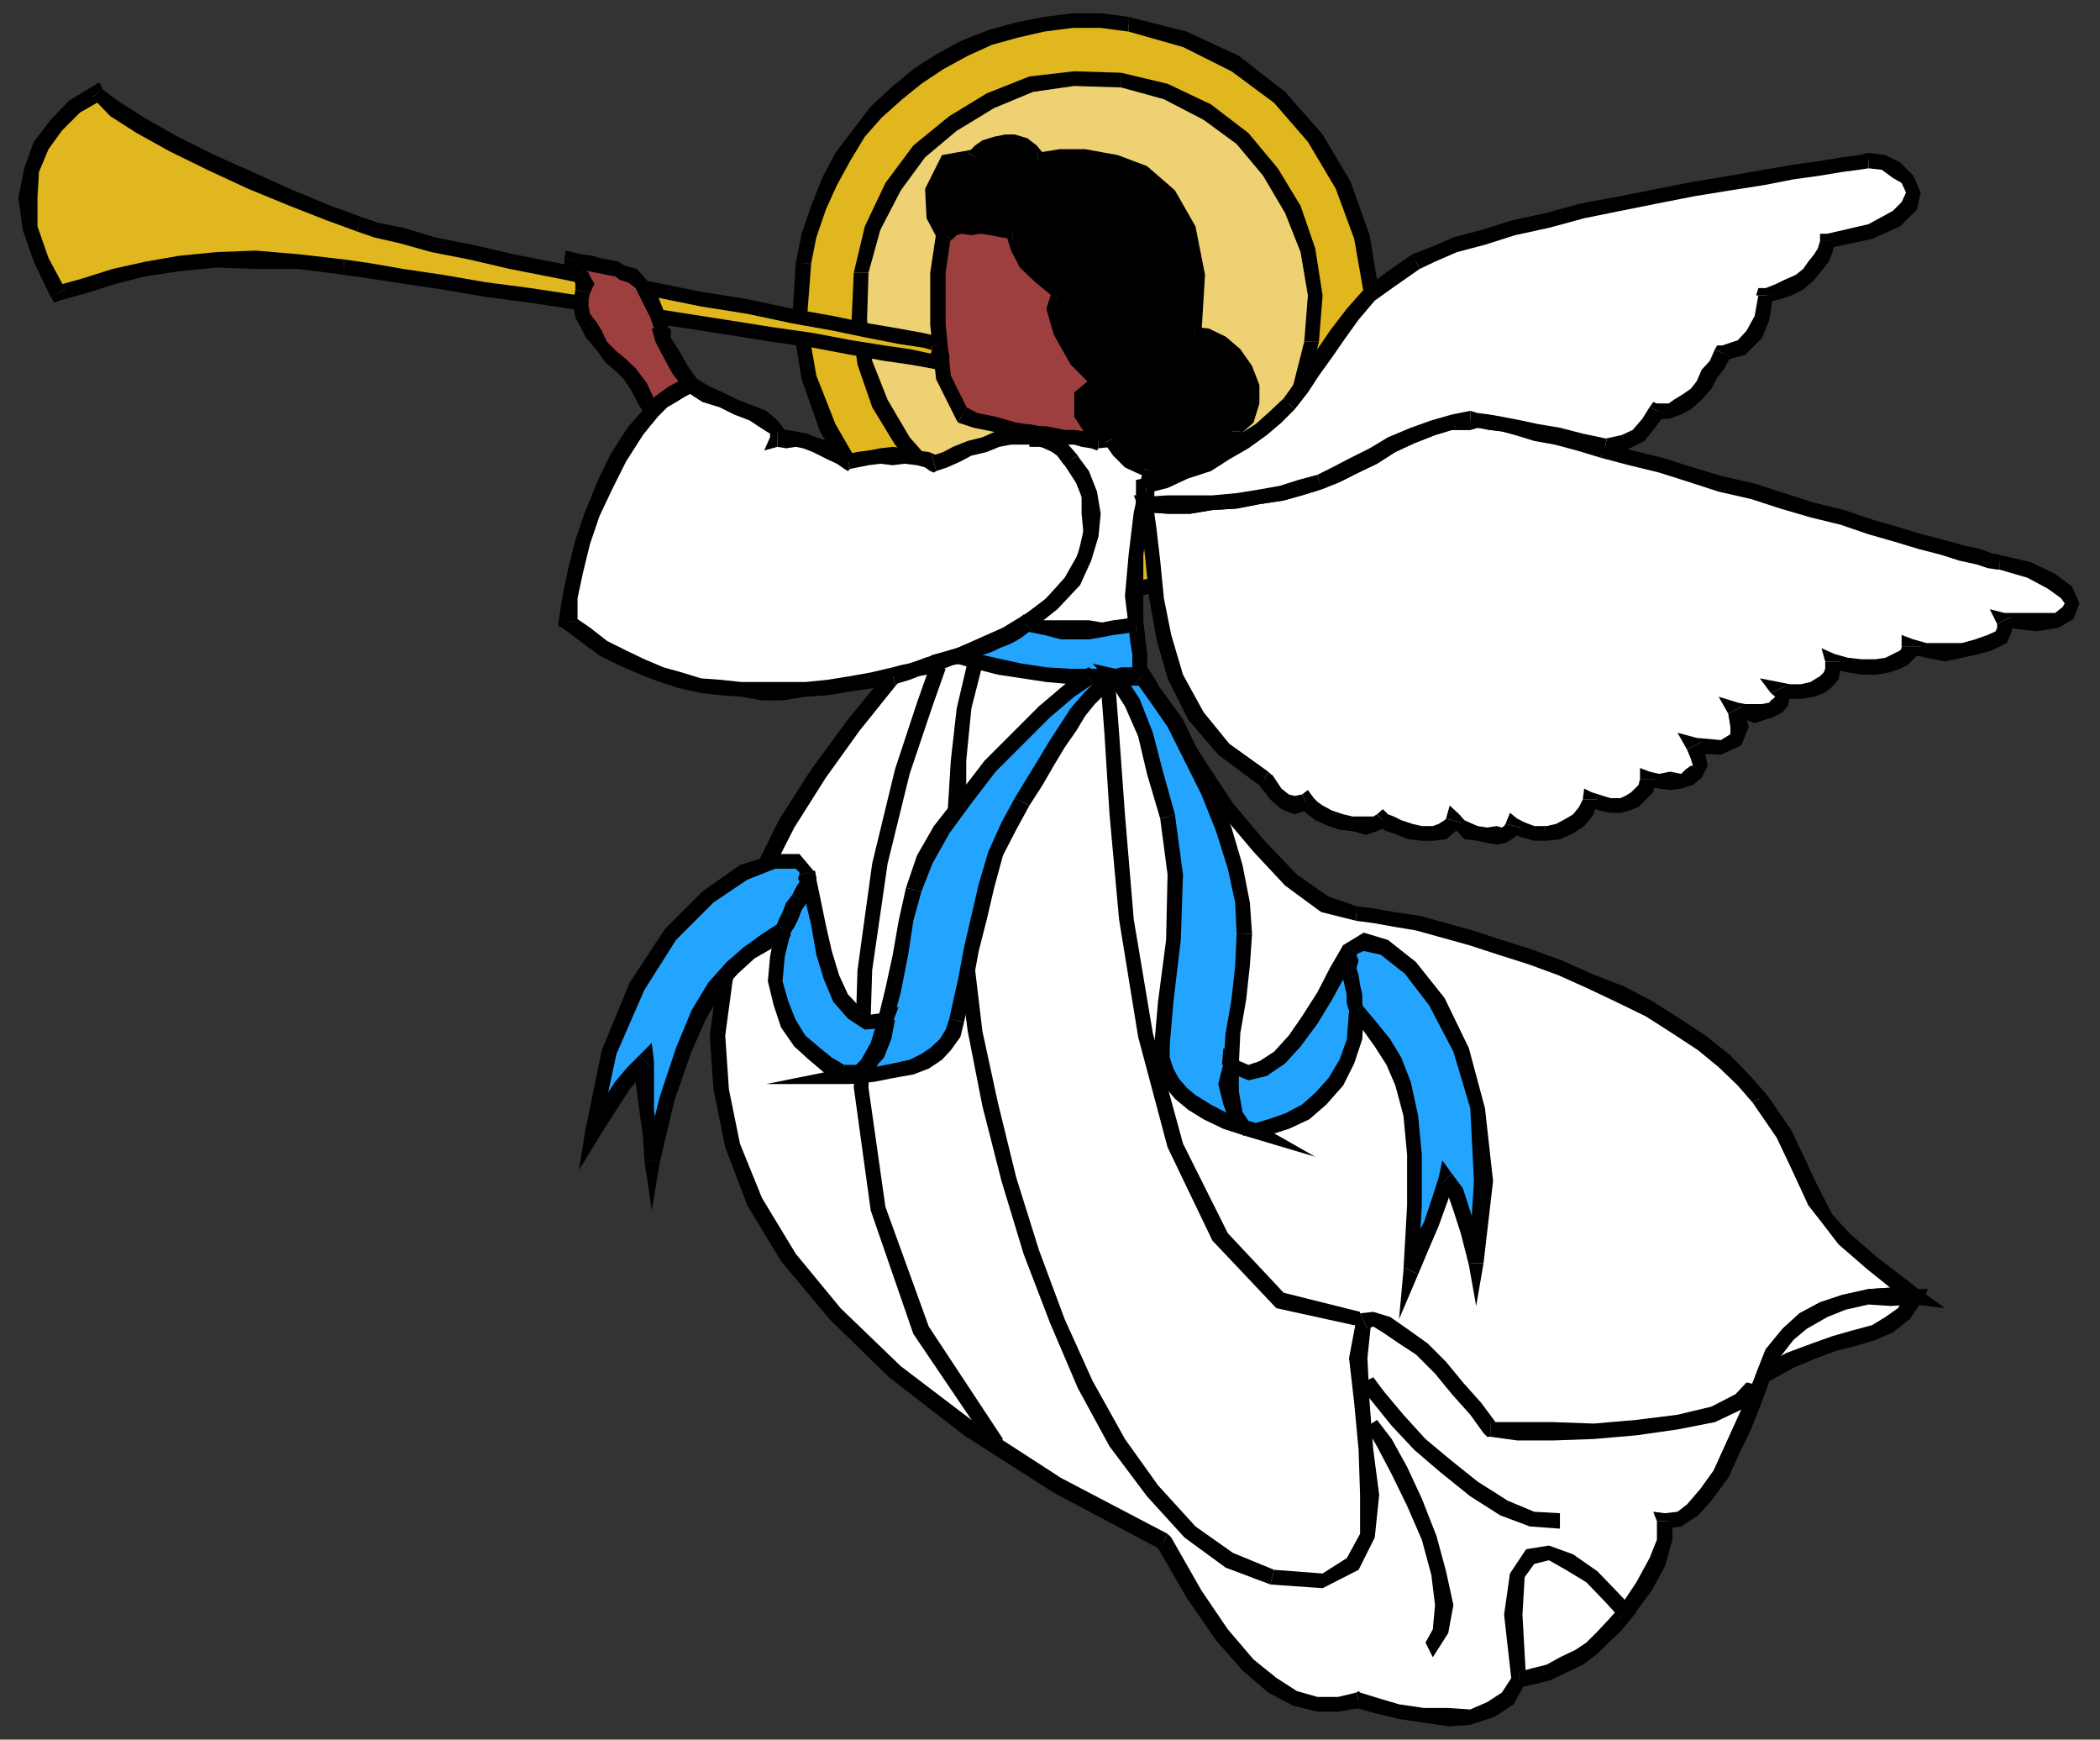 <?xml version="1.0" encoding="UTF-8" standalone="no"?>
<svg
   xmlns:ooo="http://xml.openoffice.org/svg/export"
   xmlns:dc="http://purl.org/dc/elements/1.1/"
   xmlns:cc="http://creativecommons.org/ns#"
   xmlns:rdf="http://www.w3.org/1999/02/22-rdf-syntax-ns#"
   xmlns:svg="http://www.w3.org/2000/svg"
   xmlns="http://www.w3.org/2000/svg"
   xmlns:sodipodi="http://sodipodi.sourceforge.net/DTD/sodipodi-0.dtd"
   xmlns:inkscape="http://www.inkscape.org/namespaces/inkscape"
   version="1.2"
   width="28.58mm"
   height="23.67mm"
   viewBox="0 0 2858 2367"
   preserveAspectRatio="xMidYMid"
   xml:space="preserve"
   id="svg404"
   sodipodi:docname="angel7.svg"
   style="fill-rule:evenodd;stroke-width:28.222;stroke-linejoin:round"
   inkscape:version="0.92.5 (2060ec1f9f, 2020-04-08)"><rect x="0" y="0" width="2858" height="2367" fill="#333333" stroke="none"/><sodipodi:namedview
   pagecolor="#ffffff"
   bordercolor="#666666"
   borderopacity="1"
   objecttolerance="10"
   gridtolerance="10"
   guidetolerance="10"
   inkscape:pageopacity="0"
   inkscape:pageshadow="2"
   inkscape:window-width="664"
   inkscape:window-height="487"
   id="namedview406"
   showgrid="false"
   inkscape:zoom="0.2102413"
   inkscape:cx="54.00945"
   inkscape:cy="44.711809"
   inkscape:window-x="0"
   inkscape:window-y="0"
   inkscape:window-maximized="0"
   inkscape:current-layer="svg404" />
 <defs
   class="ClipPathGroup"
   id="defs8">
  <clipPath
   id="presentation_clip_path"
   clipPathUnits="userSpaceOnUse">
   <rect
   x="0"
   y="0"
   width="21000"
   height="29700"
   id="rect2" />
  </clipPath>
  <clipPath
   id="presentation_clip_path_shrink"
   clipPathUnits="userSpaceOnUse">
   <rect
   x="21"
   y="29"
   width="20958"
   height="29641"
   id="rect5" />
  </clipPath>
 </defs>
 <defs
   class="TextShapeIndex"
   id="defs12">
  <g
   ooo:slide="id1"
   ooo:id-list="id3"
   id="g10" />
 </defs>
 <defs
   class="EmbeddedBulletChars"
   id="defs44">
  <g
   id="bullet-char-template-57356"
   transform="matrix(4.8828125e-4,0,0,-4.8828125e-4,0,0)">
   <path
   d="M 580,1141 1163,571 580,0 -4,571 Z"
   id="path14"
   inkscape:connector-curvature="0" />
  </g>
  <g
   id="bullet-char-template-57354"
   transform="matrix(4.8828125e-4,0,0,-4.8828125e-4,0,0)">
   <path
   d="M 8,1128 H 1137 V 0 H 8 Z"
   id="path17"
   inkscape:connector-curvature="0" />
  </g>
  <g
   id="bullet-char-template-10146"
   transform="matrix(4.8828125e-4,0,0,-4.8828125e-4,0,0)">
   <path
   d="M 174,0 602,739 174,1481 1456,739 Z M 1358,739 309,1346 659,739 Z"
   id="path20"
   inkscape:connector-curvature="0" />
  </g>
  <g
   id="bullet-char-template-10132"
   transform="matrix(4.8828125e-4,0,0,-4.8828125e-4,0,0)">
   <path
   d="M 2015,739 1276,0 H 717 l 543,543 H 174 v 393 h 1086 l -543,545 h 557 z"
   id="path23"
   inkscape:connector-curvature="0" />
  </g>
  <g
   id="bullet-char-template-10007"
   transform="matrix(4.8828125e-4,0,0,-4.8828125e-4,0,0)">
   <path
   d="m 0,-2 c -7,16 -16,29 -25,39 l 381,530 c -94,256 -141,385 -141,387 0,25 13,38 40,38 9,0 21,-2 34,-5 21,4 42,12 65,25 l 27,-13 111,-251 280,301 64,-25 24,25 c 21,-10 41,-24 62,-43 C 886,937 835,863 770,784 769,783 710,716 594,584 L 774,223 c 0,-27 -21,-55 -63,-84 l 16,-20 C 717,90 699,76 672,76 641,76 570,178 457,381 L 164,-76 c -22,-34 -53,-51 -92,-51 -42,0 -63,17 -64,51 -7,9 -10,24 -10,44 0,9 1,19 2,30 z"
   id="path26"
   inkscape:connector-curvature="0" />
  </g>
  <g
   id="bullet-char-template-10004"
   transform="matrix(4.8828125e-4,0,0,-4.8828125e-4,0,0)">
   <path
   d="M 285,-33 C 182,-33 111,30 74,156 52,228 41,333 41,471 c 0,78 14,145 41,201 34,71 87,106 158,106 53,0 88,-31 106,-94 l 23,-176 c 8,-64 28,-97 59,-98 l 735,706 c 11,11 33,17 66,17 42,0 63,-15 63,-46 V 965 c 0,-36 -10,-64 -30,-84 L 442,47 C 390,-6 338,-33 285,-33 Z"
   id="path29"
   inkscape:connector-curvature="0" />
  </g>
  <g
   id="bullet-char-template-9679"
   transform="matrix(4.8828125e-4,0,0,-4.8828125e-4,0,0)">
   <path
   d="M 813,0 C 632,0 489,54 383,161 276,268 223,411 223,592 c 0,181 53,324 160,431 106,107 249,161 430,161 179,0 323,-54 432,-161 108,-107 162,-251 162,-431 0,-180 -54,-324 -162,-431 C 1136,54 992,0 813,0 Z"
   id="path32"
   inkscape:connector-curvature="0" />
  </g>
  <g
   id="bullet-char-template-8226"
   transform="matrix(4.8828125e-4,0,0,-4.8828125e-4,0,0)">
   <path
   d="m 346,457 c -73,0 -137,26 -191,78 -54,51 -81,114 -81,188 0,73 27,136 81,188 54,52 118,78 191,78 73,0 134,-26 185,-79 51,-51 77,-114 77,-187 0,-75 -25,-137 -76,-188 -50,-52 -112,-78 -186,-78 z"
   id="path35"
   inkscape:connector-curvature="0" />
  </g>
  <g
   id="bullet-char-template-8211"
   transform="matrix(4.8828125e-4,0,0,-4.8828125e-4,0,0)">
   <path
   d="M -4,459 H 1135 V 606 H -4 Z"
   id="path38"
   inkscape:connector-curvature="0" />
  </g>
  <g
   id="bullet-char-template-61548"
   transform="matrix(4.8828125e-4,0,0,-4.8828125e-4,0,0)">
   <path
   d="m 173,740 c 0,163 58,303 173,419 116,115 255,173 419,173 163,0 302,-58 418,-173 116,-116 174,-256 174,-419 0,-163 -58,-303 -174,-418 C 1067,206 928,148 765,148 601,148 462,206 346,322 231,437 173,577 173,740 Z"
   id="path41"
   inkscape:connector-curvature="0" />
  </g>
 </defs>
 <g
   id="g49"
   transform="translate(-9071,-13666)">
  <g
   id="id2"
   class="Master_Slide">
   <g
   id="bg-id2"
   class="Background" />
   <g
   id="bo-id2"
   class="BackgroundObjects" />
  </g>
 </g>
 <g
   class="SlideGroup"
   id="g402"
   transform="translate(-9071,-13666)">
  <g
   id="g400">
   <g
   id="container-id1">
    <g
   id="id1"
   class="Slide"
   clip-path="url(#presentation_clip_path)">
     <g
   class="Page"
   id="g396">
      <g
   class="Graphic"
   id="g394">
       <g
   id="id3">
        <rect
   class="BoundingBox"
   x="9071"
   y="13666"
   width="2858"
   height="2367"
   id="rect51"
   style="fill:none;stroke:none" />
        <path
   d="m 10490,14469 -76,-20 -69,-33 -61,-46 -48,-56 -39,-66 -25,-68 -13,-77 5,-79 8,-38 13,-38 15,-35 18,-33 23,-33 23,-28 27,-26 28,-23 31,-20 33,-18 36,-15 35,-10 38,-8 39,-5 h 38 l 38,5 76,20 69,33 61,46 48,56 38,64 26,71 12,76 -5,79 -7,38 -13,38 -15,36 -18,33 -20,30 -26,28 -25,28 -31,23 -30,21 -33,17 -33,16 -39,10 -35,7 -38,5 h -41 z"
   id="path53"
   inkscape:connector-curvature="0"
   style="fill:#e0b71e;stroke:none" />
        <path
   d="m 10154,14024 v 0 l -5,79 13,79 25,71 38,66 51,59 64,48 71,33 79,21 v -21 l -74,-20 -66,-33 -59,-43 -45,-54 -38,-66 -26,-66 -13,-74 6,-79 v 0 z"
   id="path55"
   inkscape:connector-curvature="0"
   style="fill:#000000;stroke:none" />
        <path
   d="m 10607,13689 v 0 l -38,-5 h -38 l -39,5 -40,8 -36,10 -38,15 -33,18 -31,20 -30,25 -28,26 -23,30 -25,33 -18,34 -15,38 -13,38 -8,40 h 21 l 7,-35 13,-38 15,-33 18,-33 20,-33 23,-26 28,-25 26,-21 30,-20 33,-18 33,-15 36,-10 35,-8 39,-5 h 38 l 38,5 v 0 z"
   id="path57"
   inkscape:connector-curvature="0"
   style="fill:#000000;stroke:none" />
        <path
   d="m 10942,14144 v 0 l 6,-79 -13,-79 -26,-73 -38,-64 -51,-58 -63,-49 -71,-33 -79,-20 v 20 l 74,21 66,33 58,43 46,53 38,64 25,68 13,74 -5,79 v 0 z"
   id="path59"
   inkscape:connector-curvature="0"
   style="fill:#000000;stroke:none" />
        <path
   d="m 10490,14480 v 0 l 38,5 h 41 l 38,-5 38,-8 38,-10 36,-15 33,-18 30,-21 33,-25 26,-28 25,-28 23,-33 18,-33 15,-38 13,-38 7,-41 h -20 l -8,36 -12,38 -16,33 -17,33 -18,28 -26,28 -25,28 -28,20 -30,20 -33,18 -31,15 -38,11 -33,7 -38,5 h -41 l -38,-5 v 0 z"
   id="path61"
   inkscape:connector-curvature="0"
   style="fill:#000000;stroke:none" />
        <path
   d="m 10503,14391 -61,-16 -56,-28 -46,-35 -41,-46 -30,-51 -21,-56 -7,-58 2,-64 15,-61 28,-56 36,-48 46,-38 51,-31 56,-23 58,-7 64,2 61,16 56,28 48,35 38,46 31,51 20,56 10,61 -5,63 -15,61 -28,56 -36,49 -43,38 -53,30 -56,21 -59,10 z"
   id="path63"
   inkscape:connector-curvature="0"
   style="fill:#edd172;stroke:none" />
        <path
   d="m 10233,14037 v 0 l -3,64 8,61 20,58 31,51 43,48 48,39 59,28 64,15 v -21 l -59,-15 -53,-28 -44,-33 -38,-43 -30,-51 -21,-53 -7,-56 2,-64 v 0 z"
   id="path65"
   inkscape:connector-curvature="0"
   style="fill:#000000;stroke:none" />
        <path
   d="m 10597,13765 v 0 l -64,-2 -61,7 -58,23 -51,31 -49,40 -38,51 -28,59 -15,63 h 20 l 16,-58 28,-54 33,-45 43,-36 51,-31 53,-22 56,-8 64,2 v 0 z"
   id="path67"
   inkscape:connector-curvature="0"
   style="fill:#000000;stroke:none" />
        <path
   d="m 10866,14131 v 0 l 5,-63 -10,-64 -20,-58 -31,-51 -40,-48 -51,-39 -59,-28 -63,-15 v 20 l 58,16 54,28 45,33 36,43 30,51 21,53 10,59 -5,63 v 0 z"
   id="path69"
   inkscape:connector-curvature="0"
   style="fill:#000000;stroke:none" />
        <path
   d="m 10503,14401 v 0 l 63,5 61,-10 59,-21 53,-30 46,-41 38,-51 28,-58 15,-64 h -20 l -15,59 -28,53 -33,46 -41,35 -54,31 -53,20 -56,11 -63,-6 v 0 z"
   id="path71"
   inkscape:connector-curvature="0"
   style="fill:#000000;stroke:none" />
        <path
   d="m 10355,13986 -13,-25 -2,-38 18,-36 40,-7 8,-8 8,-5 12,-5 13,-3 h 13 l 12,5 11,8 10,13 28,-5 h 35 l 41,7 38,15 36,31 25,43 13,64 -5,81 18,3 20,10 18,15 12,20 11,23 v 23 l -8,21 -20,17 -3,10 -8,11 -10,12 -15,8 -18,8 -18,5 -17,2 -21,-2 -15,-5 -15,-11 -13,-10 -10,-18 -26,-10 -15,-23 v -25 l 23,-20 -30,-31 -21,-35 -7,-33 5,-23 -26,-21 -20,-20 -10,-18 -8,-23 -15,-2 -15,-3 -13,-2 h -13 -13 l -10,2 -7,5 z"
   id="path73"
   inkscape:connector-curvature="0"
   style="fill:#000000;stroke:none" />
        <path
   d="m 10388,13874 10,-5 -45,8 -23,46 2,40 18,34 10,-21 -7,-18 -3,-35 13,-26 35,-7 10,-5 -10,5 5,2 5,-7 z"
   id="path75"
   inkscape:connector-curvature="0"
   style="fill:#000000;stroke:none" />
        <path
   d="m 10482,13874 13,6 -13,-16 -13,-10 -17,-5 h -13 l -15,3 -16,5 -10,7 -10,10 20,11 6,-5 5,-3 10,-5 10,-3 h 13 l 7,5 8,6 8,10 12,5 -12,-5 5,7 7,-2 z"
   id="path77"
   inkscape:connector-curvature="0"
   style="fill:#000000;stroke:none" />
        <path
   d="m 10696,14111 10,10 5,-81 -13,-66 -28,-49 -38,-33 -40,-15 -44,-8 h -35 l -31,5 5,21 26,-5 h 35 l 38,7 36,16 33,28 23,38 13,61 -5,81 10,10 -10,-10 -3,13 13,-3 z"
   id="path79"
   inkscape:connector-curvature="0"
   style="fill:#000000;stroke:none" />
        <path
   d="m 10759,14253 -7,10 25,-22 8,-26 v -25 l -10,-26 -16,-23 -20,-17 -23,-11 -20,-2 v 20 l 15,3 18,10 15,13 10,17 10,21 v 20 l -7,15 -15,13 -8,10 8,-10 -8,5 v 5 z"
   id="path81"
   inkscape:connector-curvature="0"
   style="fill:#000000;stroke:none" />
        <path
   d="m 10635,14317 h 2 l 21,5 20,-5 18,-5 20,-8 18,-10 10,-13 10,-12 5,-16 h -25 v 5 l -5,8 -10,13 -13,5 -15,7 -18,6 h -15 -21 3 z"
   id="path83"
   inkscape:connector-curvature="0"
   style="fill:#000000;stroke:none" />
        <path
   d="m 10584,14276 -10,-7 12,20 16,13 15,10 18,5 5,-20 -13,-6 -15,-10 -10,-7 -8,-16 -10,-7 10,7 -2,-7 h -8 z"
   id="path85"
   inkscape:connector-curvature="0"
   style="fill:#000000;stroke:none" />
        <path
   d="m 10561,14195 3,-21 -31,26 v 33 l 18,28 33,15 v -25 l -18,-5 -13,-18 v -18 l 16,-15 2,-21 -2,21 23,-8 -21,-13 z"
   id="path87"
   inkscape:connector-curvature="0"
   style="fill:#000000;stroke:none" />
        <path
   d="m 10508,14073 -3,-18 -10,31 10,35 23,41 33,33 10,-21 -28,-27 -18,-31 -5,-30 v -16 l -2,-18 2,18 11,-10 -13,-8 z"
   id="path89"
   inkscape:connector-curvature="0"
   style="fill:#000000;stroke:none" />
        <path
   d="m 10449,13991 -10,-10 8,26 12,23 21,20 28,23 10,-21 -23,-17 -20,-21 -8,-12 -8,-21 -10,-10 10,10 v -10 h -10 z"
   id="path91"
   inkscape:connector-curvature="0"
   style="fill:#000000;stroke:none" />
        <path
   d="m 10350,13997 13,-3 5,-3 5,-5 7,-2 13,2 13,-2 13,2 15,3 15,2 v -20 l -15,-2 -15,-3 -13,-3 -13,-2 -13,2 -12,3 -10,5 -11,8 13,-3 -10,21 8,5 5,-8 z"
   id="path93"
   inkscape:connector-curvature="0"
   style="fill:#000000;stroke:none" />
        <path
   d="m 10584,14263 -26,-10 -15,-23 v -25 l 23,-20 -30,-31 -21,-35 -7,-33 5,-23 -26,-21 -20,-20 -10,-18 -8,-23 -15,-2 -15,-3 -13,-2 h -13 -13 l -10,2 -7,5 -8,5 -8,51 v 71 l 8,72 25,50 18,8 26,5 30,8 33,5 31,5 28,2 23,3 z"
   id="path95"
   inkscape:connector-curvature="0"
   style="fill:#9e3f3f;stroke:none" />
        <path
   d="m 10561,14195 3,-21 -31,26 v 33 l 18,28 33,15 v -25 l -18,-5 -13,-18 v -18 l 16,-15 2,-21 -2,21 23,-8 -21,-13 z"
   id="path97"
   inkscape:connector-curvature="0"
   style="fill:#000000;stroke:none" />
        <path
   d="m 10508,14073 -3,-18 -10,31 10,35 23,41 33,33 10,-21 -28,-27 -18,-31 -5,-30 v -16 l -2,-18 2,18 11,-10 -13,-8 z"
   id="path99"
   inkscape:connector-curvature="0"
   style="fill:#000000;stroke:none" />
        <path
   d="m 10449,13991 -10,-10 8,26 12,23 21,20 28,23 10,-21 -23,-17 -20,-21 -8,-12 -8,-21 -10,-10 10,10 v -10 h -10 z"
   id="path101"
   inkscape:connector-curvature="0"
   style="fill:#000000;stroke:none" />
        <path
   d="m 10365,13989 -2,5 5,-3 5,-5 7,-2 13,2 13,-2 13,2 15,3 15,2 v -20 l -15,-2 -15,-3 -13,-3 -13,-2 -13,2 -12,3 -10,5 -11,8 -2,5 2,-5 -2,2 v 3 z"
   id="path103"
   inkscape:connector-curvature="0"
   style="fill:#000000;stroke:none" />
        <path
   d="m 10386,14220 2,3 -23,-46 -7,-69 v -71 l 7,-48 -20,-5 -8,53 v 71 l 8,74 28,56 2,3 -2,-3 2,3 v 0 z"
   id="path105"
   inkscape:connector-curvature="0"
   style="fill:#000000;stroke:none" />
        <path
   d="m 10584,14276 -3,-23 h -12 -23 l -28,-2 -31,-5 -33,-5 -28,-8 -25,-5 -15,-8 -11,21 21,7 25,5 33,8 33,5 31,5 28,3 23,5 17,-5 -2,-23 2,23 82,-23 h -84 z"
   id="path107"
   inkscape:connector-curvature="0"
   style="fill:#000000;stroke:none" />
        <path
   d="m 10350,14159 -13,-2 -28,-5 -35,-5 -44,-8 -53,-10 -56,-8 -63,-10 -64,-10 -69,-10 -66,-13 -66,-10 -61,-8 -58,-10 -54,-8 -46,-7 -35,-5 -61,-8 -59,-3 h -53 l -51,5 -46,8 -43,10 -41,13 -35,10 -23,-46 -15,-43 -3,-41 5,-38 13,-33 20,-28 26,-25 30,-18 23,20 36,23 45,26 51,25 56,26 54,22 51,21 40,15 23,8 36,7 43,13 51,10 56,13 63,13 64,12 66,13 64,13 63,10 61,13 56,10 48,10 41,8 33,5 20,5 3,7 v 8 8 z"
   id="path109"
   inkscape:connector-curvature="0"
   style="fill:#e0b71e;stroke:none" />
        <path
   d="m 9539,14040 v 0 l 35,5 46,7 54,8 58,10 61,8 66,10 66,13 69,10 64,10 63,10 56,8 53,10 44,8 35,5 28,5 10,2 6,-20 -16,-2 -28,-6 -35,-5 -44,-7 -53,-10 -56,-8 -63,-10 -64,-10 -69,-11 -66,-12 -66,-10 -61,-8 -58,-10 -54,-8 -46,-8 -35,-5 v 0 z"
   id="path111"
   inkscape:connector-curvature="0"
   style="fill:#000000;stroke:none" />
        <path
   d="m 9140,14070 12,5 36,-10 41,-13 40,-10 46,-7 51,-5 53,2 h 59 l 61,8 v -21 l -61,-7 -59,-5 -53,2 -51,5 -46,8 -45,10 -41,13 -36,10 13,5 -20,10 5,8 7,-3 z"
   id="path113"
   inkscape:connector-curvature="0"
   style="fill:#000000;stroke:none" />
        <path
   d="m 9211,13788 -13,-5 -33,20 -25,26 -23,30 -13,36 -8,40 6,44 15,43 23,48 20,-10 -23,-43 -15,-43 v -39 l 2,-35 13,-31 18,-25 25,-25 28,-16 -12,-5 15,-10 -5,-10 -8,5 z"
   id="path115"
   inkscape:connector-curvature="0"
   style="fill:#000000;stroke:none" />
        <path
   d="m 9562,13961 v 0 l -41,-15 -51,-21 -51,-23 -56,-25 -50,-25 -46,-26 -36,-23 -20,-15 -15,10 25,26 36,23 45,25 51,25 56,26 56,23 51,20 41,15 v 0 z"
   id="path117"
   inkscape:connector-curvature="0"
   style="fill:#000000;stroke:none" />
        <path
   d="m 10358,14129 -8,-5 -23,-5 -33,-6 -41,-7 -48,-10 -56,-10 -61,-13 -63,-10 -64,-13 -66,-13 -64,-13 -61,-12 -56,-13 -51,-10 -43,-13 -35,-7 -23,-8 -5,20 23,8 35,8 43,12 51,10 56,13 66,13 64,13 66,12 64,13 63,10 61,13 56,10 48,10 41,8 33,5 18,5 -8,-5 21,-10 -3,-5 h -5 z"
   id="path119"
   inkscape:connector-curvature="0"
   style="fill:#000000;stroke:none" />
        <path
   d="m 10347,14169 13,-10 3,-2 v -8 l -3,-8 -2,-12 -21,10 3,2 -3,8 v 8 l 3,2 13,-10 -6,20 13,5 v -15 z"
   id="path121"
   inkscape:connector-curvature="0"
   style="fill:#000000;stroke:none" />
        <path
   d="m 10342,14297 16,-6 15,-7 18,-8 20,-5 18,-8 18,-2 20,-3 18,3 12,5 11,5 10,8 10,12 18,28 10,31 v 36 l -8,38 -20,38 -36,35 -50,33 -67,28 -10,3 -12,5 -11,3 -10,2 -13,5 -10,3 -10,2 -10,3 -31,7 -30,6 -31,5 -30,2 -31,3 h -28 l -28,-3 -28,-2 -27,-3 -28,-8 -26,-7 -25,-10 -28,-13 -26,-13 -23,-18 -25,-17 3,-33 7,-36 10,-41 13,-38 18,-41 18,-35 23,-36 22,-28 13,-12 15,-11 13,-7 13,-5 20,12 20,8 21,10 20,8 15,8 13,10 8,7 v 10 h 12 13 l 13,3 13,5 12,5 11,5 12,5 10,8 13,-3 15,-2 16,-3 h 17 16 l 17,3 13,2 z"
   id="path123"
   inkscape:connector-curvature="0"
   style="fill:#ffffff;stroke:none" />
        <path
   d="m 10487,14251 v 0 l -20,-5 -20,5 -21,2 -18,8 -20,5 -20,8 -13,7 -15,5 5,21 15,-5 18,-8 15,-8 21,-5 17,-7 16,-3 h 20 15 v 0 z"
   id="path125"
   inkscape:connector-curvature="0"
   style="fill:#000000;stroke:none" />
        <path
   d="m 10536,14284 2,2 -13,-15 -12,-10 -10,-5 -16,-5 -5,20 10,5 11,5 7,5 8,11 2,2 z"
   id="path127"
   inkscape:connector-curvature="0"
   style="fill:#000000;stroke:none" />
        <path
   d="m 10378,14569 v 0 l 69,-28 53,-36 36,-36 22,-43 8,-40 v -36 l -10,-36 -20,-30 -16,15 16,25 10,26 v 36 l -8,35 -18,33 -35,36 -49,30 -63,28 v 0 z"
   id="path129"
   inkscape:connector-curvature="0"
   style="fill:#000000;stroke:none" />
        <path
   d="m 10291,14594 v 0 l 11,-3 10,-2 10,-3 13,-5 10,-2 10,-3 13,-5 10,-2 -5,-21 -10,3 -13,5 -10,2 -10,3 -13,5 -10,3 -10,2 -11,3 v 0 z"
   id="path131"
   inkscape:connector-curvature="0"
   style="fill:#000000;stroke:none" />
        <path
   d="m 9831,14513 5,7 28,21 23,17 26,13 30,13 26,10 25,8 31,7 27,3 28,2 28,5 h 28 l 31,-5 30,-2 31,-5 33,-5 30,-8 -5,-20 -30,7 -28,5 -31,5 -30,3 h -31 -28 -28 l -28,-3 -27,-2 -26,-8 -25,-7 -26,-11 -25,-12 -26,-13 -23,-18 -22,-15 5,8 h -26 v 5 l 5,2 z"
   id="path133"
   inkscape:connector-curvature="0"
   style="fill:#000000;stroke:none" />
        <path
   d="m 9951,14218 v 0 l -26,30 -23,36 -17,35 -18,44 -13,38 -10,40 -8,39 -5,33 h 26 v -33 l 7,-33 10,-41 13,-38 18,-38 18,-36 23,-36 20,-25 v 0 z"
   id="path135"
   inkscape:connector-curvature="0"
   style="fill:#000000;stroke:none" />
        <path
   d="m 10017,14180 h -8 l -15,5 -13,7 -18,13 -12,13 15,15 13,-13 12,-7 13,-8 10,-5 h -7 l 10,-20 -5,-3 -3,3 z"
   id="path137"
   inkscape:connector-curvature="0"
   style="fill:#000000;stroke:none" />
        <path
   d="m 10129,14253 10,13 v -15 l -10,-13 -15,-13 -18,-7 -21,-8 -20,-10 -18,-8 -20,-12 -10,20 20,13 23,7 20,10 21,8 12,8 11,7 5,3 v 5 l 10,13 -10,-13 -8,18 18,-5 z"
   id="path139"
   inkscape:connector-curvature="0"
   style="fill:#000000;stroke:none" />
        <path
   d="m 10223,14284 h 7 l -10,-8 -12,-5 -11,-5 -15,-5 -13,-5 -15,-3 -13,-2 -12,2 v 21 l 12,2 13,-2 10,2 13,5 10,5 10,5 13,6 10,7 h 8 -8 l 5,3 3,-3 z"
   id="path141"
   inkscape:connector-curvature="0"
   style="fill:#000000;stroke:none" />
        <path
   d="m 10340,14286 h 7 l -12,-5 -16,-2 -17,-3 -16,-2 -17,2 -16,3 -15,2 -15,3 5,20 10,-2 15,-3 16,-2 17,2 16,-2 17,2 11,3 7,5 h 8 -8 l 5,2 3,-2 z"
   id="path143"
   inkscape:connector-curvature="0"
   style="fill:#000000;stroke:none" />
        <path
   d="m 9958,14225 13,-12 15,-11 13,-7 13,-5 -15,-21 -13,-22 -10,-18 -3,-16 -5,-17 -10,-23 -13,-21 -10,-10 -5,-2 -10,-3 -8,-5 -13,-2 -12,-3 -11,-3 -12,-2 -13,-3 v 8 l 5,5 3,5 2,3 3,2 2,5 3,5 -3,11 -2,10 v 10 l 2,13 8,12 8,13 10,15 12,16 13,10 13,12 13,18 10,21 z"
   id="path145"
   inkscape:connector-curvature="0"
   style="fill:#9e3f3f;stroke:none" />
        <path
   d="m 10002,14195 7,-15 -15,5 -13,7 -18,13 -12,13 15,15 13,-13 12,-7 13,-8 10,-5 8,-15 -8,15 18,-5 -10,-10 z"
   id="path147"
   inkscape:connector-curvature="0"
   style="fill:#000000;stroke:none" />
        <path
   d="m 9961,14113 h -3 l 5,18 11,21 12,22 16,21 20,-10 -15,-21 -13,-23 -10,-15 v -13 h -3 z"
   id="path149"
   inkscape:connector-curvature="0"
   style="fill:#000000;stroke:none" />
        <path
   d="m 9928,14052 v 0 l 8,6 10,20 10,20 5,15 h 20 l -5,-20 -10,-25 -15,-21 -13,-15 v 0 z"
   id="path151"
   inkscape:connector-curvature="0"
   style="fill:#000000;stroke:none" />
        <path
   d="m 9859,14022 -10,8 13,2 10,3 10,2 15,3 11,2 7,5 10,3 3,2 10,-20 -8,-2 -10,-3 -7,-5 -16,-3 -10,-2 -10,-3 -15,-2 -13,-3 -10,8 10,-8 -8,-2 -2,10 z"
   id="path153"
   inkscape:connector-curvature="0"
   style="fill:#000000;stroke:none" />
        <path
   d="m 9867,14032 v 0 0 l -5,-5 -3,-3 v -2 l -20,-5 v 13 l 8,7 v 5 l 5,5 v 0 z"
   id="path155"
   inkscape:connector-curvature="0"
   style="fill:#000000;stroke:none" />
        <path
   d="m 9874,14065 v 0 l 6,-13 -6,-10 -2,-5 -5,-5 -15,15 v 0 l 2,5 v 0 8 0 z"
   id="path157"
   inkscape:connector-curvature="0"
   style="fill:#000000;stroke:none" />
        <path
   d="m 9882,14103 -2,-2 -6,-8 -2,-10 v -10 l 2,-8 -20,-5 -2,13 v 10 l 2,15 10,18 -2,-3 z"
   id="path159"
   inkscape:connector-curvature="0"
   style="fill:#000000;stroke:none" />
        <path
   d="m 9920,14152 v 0 l -10,-8 -13,-13 -7,-15 -8,-13 -20,10 7,13 13,15 13,18 15,13 v 0 z"
   id="path161"
   inkscape:connector-curvature="0"
   style="fill:#000000;stroke:none" />
        <path
   d="m 9951,14218 h 15 l -5,-10 -10,-21 -15,-20 -16,-15 -10,20 10,10 10,15 11,21 10,15 h 15 -15 l 7,10 8,-10 z"
   id="path163"
   inkscape:connector-curvature="0"
   style="fill:#000000;stroke:none" />
        <path
   d="m 10637,14307 -12,56 -8,58 -3,56 3,38 3,23 2,18 v 18 l 5,12 18,31 25,43 33,51 39,56 43,51 43,45 46,34 43,12 23,3 28,5 33,5 36,10 35,10 41,13 40,13 41,15 41,18 41,18 40,20 36,23 35,23 31,25 25,26 23,25 33,48 18,38 13,28 13,26 15,23 23,28 38,33 58,45 h -33 -30 l -33,8 -28,10 -28,15 -21,18 -20,26 -13,30 -12,33 -16,36 -15,33 -15,33 -21,28 -17,20 -18,13 -20,3 v 25 l -11,30 -17,34 -26,35 -15,18 -15,15 -16,15 -17,13 -21,10 -20,10 -20,6 -21,5 -15,25 -23,15 -28,10 h -30 l -33,-2 -34,-5 -30,-8 -25,-7 -28,5 h -28 l -31,-8 -30,-18 -33,-28 -36,-40 -38,-56 -41,-71 -145,-77 -122,-79 -99,-76 -81,-79 -64,-76 -46,-76 -30,-76 -16,-77 -5,-73 11,-74 17,-71 31,-72 35,-71 44,-68 48,-67 53,-66 11,-2 10,-3 12,-5 11,-2 12,-5 11,-3 12,-5 10,-3 13,-5 15,-5 13,-5 10,-5 13,-5 10,-5 8,-5 10,-8 36,-28 28,-30 15,-31 10,-30 v -31 l -3,-28 -10,-25 -15,-21 -10,-12 -10,-8 -11,-5 -12,-3 v -7 h 10 l 10,2 15,3 h 13 l 13,2 10,3 h 8 2 l 18,-3 10,16 13,12 15,8 z"
   id="path165"
   inkscape:connector-curvature="0"
   style="fill:#ffffff;stroke:none" />
        <path
   d="m 10627,14513 v 0 -36 -56 l 8,-58 12,-54 -20,-5 -13,59 -7,58 -5,56 5,41 v 0 z"
   id="path167"
   inkscape:connector-curvature="0"
   style="fill:#000000;stroke:none" />
        <path
   d="m 10637,14581 v 0 l -5,-7 v -18 l -2,-18 -3,-25 -20,5 2,20 3,18 v 18 l 5,17 v 0 z"
   id="path169"
   inkscape:connector-curvature="0"
   style="fill:#000000;stroke:none" />
        <path
   d="m 10917,14899 v 0 l -38,-13 -43,-30 -44,-46 -43,-51 -35,-53 -33,-51 -26,-43 -18,-31 -20,10 18,31 25,43 33,51 41,58 43,51 43,46 49,36 48,12 v 0 z"
   id="path171"
   inkscape:connector-curvature="0"
   style="fill:#000000;stroke:none" />
        <path
   d="m 11476,15156 v 0 l -25,-28 -25,-26 -34,-27 -35,-23 -36,-23 -40,-21 -44,-17 -40,-18 -41,-15 -41,-13 -40,-13 -36,-10 -36,-10 -35,-5 -28,-5 -23,-3 v 20 l 23,3 28,5 30,5 36,10 36,10 40,13 41,13 41,15 40,18 38,18 41,20 36,23 35,23 28,23 26,25 20,23 v 0 z"
   id="path173"
   inkscape:connector-curvature="0"
   style="fill:#000000;stroke:none" />
        <path
   d="m 11677,15441 5,-21 -56,-43 -38,-33 -23,-25 -12,-23 -13,-26 -13,-28 -18,-38 -33,-48 -20,10 33,48 18,38 13,28 12,26 18,23 23,30 38,33 61,49 5,-21 v 21 l 41,5 -36,-26 z"
   id="path175"
   inkscape:connector-curvature="0"
   style="fill:#000000;stroke:none" />
        <path
   d="m 11481,15540 v 0 l 13,-28 18,-23 18,-15 28,-16 25,-10 31,-7 30,2 33,-2 v -21 l -33,-2 -30,2 -36,8 -30,10 -28,15 -23,21 -23,28 -13,33 v 0 z"
   id="path177"
   inkscape:connector-curvature="0"
   style="fill:#000000;stroke:none" />
        <path
   d="m 11347,15736 -10,10 22,-3 23,-15 18,-20 23,-31 15,-33 16,-33 15,-38 12,-33 -20,-5 -13,33 -15,33 -15,33 -15,33 -18,25 -18,21 -13,10 -17,2 -11,11 11,-11 -16,-2 5,13 z"
   id="path179"
   inkscape:connector-curvature="0"
   style="fill:#000000;stroke:none" />
        <path
   d="m 11291,15868 v 0 l 28,-38 18,-33 10,-36 v -25 h -21 v 25 l -10,25 -18,33 -22,33 v 0 z"
   id="path181"
   inkscape:connector-curvature="0"
   style="fill:#000000;stroke:none" />
        <path
   d="m 11148,15954 -10,8 23,-5 20,-5 23,-11 21,-10 20,-15 15,-15 16,-15 15,-18 -15,-16 -16,18 -15,16 -15,15 -15,10 -21,10 -18,10 -20,5 -18,5 -10,8 10,-8 h -7 l -3,8 z"
   id="path183"
   inkscape:connector-curvature="0"
   style="fill:#000000;stroke:none" />
        <path
   d="m 10922,15990 h -5 l 25,7 33,8 34,5 33,5 30,-2 33,-11 26,-17 17,-31 -20,-5 -13,20 -20,13 -23,10 -30,-2 h -33 l -34,-5 -27,-8 -26,-8 h -5 5 l -2,-2 -3,2 z"
   id="path185"
   inkscape:connector-curvature="0"
   style="fill:#000000;stroke:none" />
        <path
   d="m 10650,15774 -5,-5 41,71 40,58 36,41 35,30 34,18 33,8 h 28 l 30,-5 -5,-21 -25,6 h -28 l -28,-8 -28,-18 -31,-25 -35,-41 -36,-53 -41,-72 -5,-5 5,5 -2,-2 -3,-3 z"
   id="path187"
   inkscape:connector-curvature="0"
   style="fill:#000000;stroke:none" />
        <path
   d="m 10284,14576 -5,3 -54,66 -50,68 -44,69 -35,71 -31,74 -18,74 -10,74 5,73 16,79 30,79 46,76 66,79 81,79 102,79 122,78 145,77 10,-21 -145,-76 -122,-79 -96,-73 -82,-79 -61,-74 -46,-76 -30,-74 -15,-74 -5,-73 10,-74 18,-69 30,-69 36,-71 43,-68 46,-64 53,-66 -5,3 -5,-21 h -3 l -2,3 z"
   id="path189"
   inkscape:connector-curvature="0"
   style="fill:#000000;stroke:none" />
        <path
   d="m 10373,14548 v 0 l -10,3 -13,5 -10,2 -13,5 -10,3 -13,5 -10,3 -10,2 5,21 10,-3 10,-3 13,-5 10,-2 13,-5 10,-3 13,-5 10,-2 v 0 z"
   id="path191"
   inkscape:connector-curvature="0"
   style="fill:#000000;stroke:none" />
        <path
   d="m 10462,14505 -3,3 -7,5 -8,5 -10,5 -13,5 -10,5 -10,5 -15,5 -13,5 5,21 13,-6 15,-5 15,-5 10,-5 13,-5 10,-5 8,-5 13,-10 -3,2 z"
   id="path193"
   inkscape:connector-curvature="0"
   style="fill:#000000;stroke:none" />
        <path
   d="m 10518,14297 2,2 13,18 10,23 v 25 l 3,31 -10,28 -16,28 -25,28 -33,25 10,20 38,-30 31,-33 15,-33 10,-33 3,-31 -5,-30 -11,-28 -17,-23 2,2 z"
   id="path195"
   inkscape:connector-curvature="0"
   style="fill:#000000;stroke:none" />
        <path
   d="m 10472,14263 13,11 10,2 8,5 7,5 8,11 20,-11 -13,-15 -12,-10 -13,-5 -15,-3 12,10 h -25 v 11 h 13 z"
   id="path197"
   inkscape:connector-curvature="0"
   style="fill:#000000;stroke:none" />
        <path
   d="m 10485,14246 -13,10 v 7 h 25 v -7 l -12,10 v -20 l -13,-3 v 13 z"
   id="path199"
   inkscape:connector-curvature="0"
   style="fill:#000000;stroke:none" />
        <path
   d="m 10566,14256 v 0 l -2,-3 -8,3 -8,-3 -15,-2 h -13 l -15,-3 -10,-2 h -10 v 20 h 10 l 10,3 15,2 h 13 l 10,3 13,2 8,3 2,-3 v 0 0 3 -3 z"
   id="path201"
   inkscape:connector-curvature="0"
   style="fill:#000000;stroke:none" />
        <path
   d="m 10594,14258 -10,-5 -18,3 v 20 l 18,-2 -10,-5 20,-11 -5,-7 -5,2 z"
   id="path203"
   inkscape:connector-curvature="0"
   style="fill:#000000;stroke:none" />
        <path
   d="m 10647,14309 -7,-12 -13,-8 -15,-8 -10,-10 -8,-13 -20,11 12,17 16,16 15,7 18,8 -8,-13 20,5 6,-10 -13,-2 z"
   id="path205"
   inkscape:connector-curvature="0"
   style="fill:#000000;stroke:none" />
        <path
   d="m 11138,15952 21,-5 20,-6 20,-10 21,-10 17,-13 16,-15 15,-15 15,-18 -20,-23 -26,-25 -30,-21 -28,-12 -26,5 -17,25 -5,54 z"
   id="path207"
   inkscape:connector-curvature="0"
   style="fill:#ffffff;stroke:none" />
        <path
   d="m 11276,15868 v -16 l -16,18 -15,16 -15,15 -15,10 -21,10 -18,10 -20,5 -18,5 v 21 l 23,-5 20,-5 23,-11 21,-10 20,-15 15,-15 16,-15 15,-18 v -16 16 l 7,-8 -7,-8 z"
   id="path209"
   inkscape:connector-curvature="0"
   style="fill:#000000;stroke:none" />
        <path
   d="m 11138,15941 10,11 -5,-89 3,-51 13,-18 20,-5 23,13 28,17 25,26 21,23 15,-16 -21,-22 -25,-26 -33,-23 -33,-12 -31,5 -22,33 -8,56 10,89 10,10 -10,-10 v 12 l 10,-2 z"
   id="path211"
   inkscape:connector-curvature="0"
   style="fill:#000000;stroke:none" />
        <path
   d="m 11471,15537 13,-30 20,-26 21,-18 28,-15 28,-10 33,-8 h 30 33 l -15,23 -20,16 -21,10 -25,7 -28,8 -28,10 -33,13 z"
   id="path213"
   inkscape:connector-curvature="0"
   style="fill:#ffffff;stroke:none" />
        <path
   d="m 11687,15436 -10,-16 -33,-2 -30,2 -36,8 -30,10 -28,15 -23,21 -23,28 -13,33 20,5 13,-28 18,-23 18,-15 28,-16 25,-10 31,-7 30,2 33,-2 -10,-16 20,11 8,-16 h -18 z"
   id="path215"
   inkscape:connector-curvature="0"
   style="fill:#000000;stroke:none" />
        <path
   d="m 11461,15535 15,12 36,-20 31,-13 27,-10 28,-7 26,-8 23,-10 23,-18 17,-25 -20,-11 -13,21 -17,12 -18,11 -26,7 -28,8 -28,10 -35,13 -36,20 15,13 -20,-5 -10,30 25,-18 z"
   id="path217"
   inkscape:connector-curvature="0"
   style="fill:#000000;stroke:none" />
        <path
   d="m 10569,14597 5,66 7,111 13,143 26,160 40,150 61,127 87,92 114,25 v -20 l -104,-26 -76,-81 -61,-122 -41,-150 -26,-155 -12,-143 -8,-111 -5,-66 z"
   id="path219"
   inkscape:connector-curvature="0"
   style="fill:#000000;stroke:none" />
        <path
   d="m 10805,15802 v 0 l -56,-23 -51,-36 -51,-56 -45,-63 -44,-79 -38,-84 -35,-94 -31,-99 -25,-102 -21,-97 -12,-101 -10,-94 v -92 -81 l 7,-71 15,-59 -20,-5 -15,64 -8,71 -5,81 5,92 10,94 13,101 20,102 26,102 30,99 36,94 38,89 43,79 51,68 51,56 56,41 61,23 v 0 z"
   id="path221"
   inkscape:connector-curvature="0"
   style="fill:#000000;stroke:none" />
        <path
   d="m 10922,15453 -5,8 -10,53 7,61 6,64 2,61 v 53 l -18,33 -33,21 -66,-5 -5,20 71,5 49,-25 22,-44 6,-58 -8,-61 -5,-64 -3,-61 5,-48 -5,8 -10,-21 -5,3 v 5 z"
   id="path223"
   inkscape:connector-curvature="0"
   style="fill:#000000;stroke:none" />
        <path
   d="m 11100,15601 10,5 -23,-31 -25,-28 -23,-28 -25,-25 -28,-20 -23,-16 -23,-7 -18,2 10,21 8,-3 13,8 22,15 23,15 26,26 23,28 25,28 18,25 10,5 -10,-5 5,5 h 5 z"
   id="path225"
   inkscape:connector-curvature="0"
   style="fill:#000000;stroke:none" />
        <path
   d="m 11448,15547 -15,16 -33,17 -46,11 -56,7 -58,5 -56,-2 h -48 -36 v 20 l 36,5 h 48 l 56,-2 58,-5 56,-8 51,-10 38,-18 26,-31 z"
   id="path227"
   inkscape:connector-curvature="0"
   style="fill:#000000;stroke:none" />
        <path
   d="m 10436,15624 -101,-153 -59,-163 -23,-162 5,-160 21,-145 30,-122 31,-92 18,-51 -21,-5 -18,51 -30,91 -31,128 -20,145 -5,160 23,167 58,168 107,158 z"
   id="path229"
   inkscape:connector-curvature="0"
   style="fill:#000000;stroke:none" />
        <path
   d="m 11194,15725 -35,-2 -36,-15 -41,-26 -35,-28 -36,-30 -30,-33 -26,-31 -15,-20 -20,10 20,25 25,31 31,33 35,30 41,33 41,26 40,15 41,3 z"
   id="path231"
   inkscape:connector-curvature="0"
   style="fill:#000000;stroke:none" />
        <path
   d="m 11021,15921 21,-33 7,-38 -10,-46 -13,-48 -20,-51 -20,-43 -21,-38 -20,-26 -15,10 15,26 20,38 21,43 20,46 13,48 5,41 -3,33 -10,18 z"
   id="path233"
   inkscape:connector-curvature="0"
   style="fill:#000000;stroke:none" />
        <path
   d="m 10630,14352 h 30 31 l 30,-2 33,-3 31,-5 30,-5 26,-7 25,-8 23,-10 25,-13 26,-13 25,-15 28,-13 28,-10 26,-7 25,-3 h 10 l 16,3 17,2 21,5 25,8 28,5 31,8 33,10 38,10 40,10 41,13 41,12 43,11 41,12 40,13 41,10 38,13 36,10 33,10 30,8 26,8 23,5 15,5 13,2 40,10 31,16 20,15 8,15 -5,13 -15,10 -28,3 -44,-3 v 13 l -5,10 -15,8 -18,5 -20,5 -23,2 -25,-2 -21,-5 -2,7 -8,8 -10,5 -13,5 -15,3 h -20 l -18,-3 -21,-5 v 10 l -2,10 -8,8 -7,5 -11,5 -15,3 h -15 l -15,-3 5,10 -3,8 -5,5 -8,5 -10,3 -12,2 -13,-2 -13,-3 5,23 -5,18 -20,10 -36,-3 5,16 3,12 -5,8 -10,8 -11,5 h -15 -15 l -15,-3 -3,13 -8,8 -7,7 -10,5 -10,3 h -13 l -13,-3 -15,-5 -5,15 -10,13 -13,8 -15,7 -16,3 h -17 l -16,-5 -12,-5 -5,7 -8,5 h -10 -13 l -13,-2 -12,-3 -11,-7 -10,-8 -5,8 -10,7 -13,3 h -15 l -15,-3 -16,-5 -12,-5 -10,-5 -11,5 -12,3 -18,-3 -15,-2 -16,-5 -15,-8 -10,-8 -8,-7 -15,5 -13,-5 -12,-10 -16,-21 -56,-40 -38,-46 -28,-54 -15,-53 -10,-53 -5,-51 -5,-43 z"
   id="path235"
   inkscape:connector-curvature="0"
   style="fill:#ffffff;stroke:none" />
        <path
   d="m 10864,14312 v 0 l -26,7 -25,8 -28,5 -31,5 -33,3 h -30 -31 l -30,2 v 21 l 30,2 h 31 l 30,-5 33,-2 31,-6 33,-5 25,-7 26,-8 v 0 z"
   id="path237"
   inkscape:connector-curvature="0"
   style="fill:#000000;stroke:none" />
        <path
   d="m 11072,14225 v 0 l -25,5 -28,8 -28,10 -31,13 -25,15 -26,13 -25,13 -20,10 5,20 25,-10 26,-13 25,-12 25,-16 26,-12 28,-11 23,-7 h 25 v 0 z"
   id="path239"
   inkscape:connector-curvature="0"
   style="fill:#000000;stroke:none" />
        <path
   d="m 11255,14269 v 0 l -33,-11 -30,-7 -28,-5 -26,-8 -23,-5 -17,-3 -16,-2 -10,-3 v 26 l 10,-3 16,3 17,2 18,5 26,8 28,5 30,8 33,10 v 0 z"
   id="path241"
   inkscape:connector-curvature="0"
   style="fill:#000000;stroke:none" />
        <path
   d="m 11792,14421 h 2 l -12,-2 -16,-6 -23,-5 -25,-7 -31,-8 -33,-10 -35,-10 -38,-13 -41,-10 -41,-13 -40,-13 -44,-10 -40,-12 -41,-13 -41,-10 -38,-10 -5,20 38,10 41,10 41,13 40,13 44,10 40,13 41,12 41,10 38,13 35,10 33,10 31,8 25,8 23,5 15,5 13,2 h 3 z"
   id="path243"
   inkscape:connector-curvature="0"
   style="fill:#000000;stroke:none" />
        <path
   d="m 11809,14505 -10,15 44,5 30,-5 20,-12 8,-21 -10,-23 -23,-17 -33,-16 -43,-10 v 20 l 38,11 28,15 18,13 5,7 -3,5 -10,8 h -25 -44 l -10,15 10,-15 -20,-5 10,20 z"
   id="path245"
   inkscape:connector-curvature="0"
   style="fill:#000000;stroke:none" />
        <path
   d="m 11685,14546 -15,10 23,5 25,5 23,-5 23,-5 18,-5 20,-10 7,-16 v -20 l -20,10 v 5 l -2,5 -11,5 -17,6 -18,5 h -23 -25 l -18,-5 -16,10 16,-10 -16,-6 v 16 z"
   id="path247"
   inkscape:connector-curvature="0"
   style="fill:#000000;stroke:none" />
        <path
   d="m 11576,14566 -13,10 23,5 18,3 h 20 l 18,-3 15,-5 10,-5 13,-13 5,-12 h -26 v 2 l -2,3 -10,5 -10,5 -13,2 h -20 l -18,-2 -18,-5 -13,10 13,-10 -18,-8 5,18 z"
   id="path249"
   inkscape:connector-curvature="0"
   style="fill:#000000;stroke:none" />
        <path
   d="m 11502,14599 -10,15 15,3 h 15 l 18,-3 13,-5 10,-7 10,-11 3,-15 v -10 h -21 v 10 l -2,5 -5,5 -5,3 -8,5 -13,3 h -15 l -15,-3 -11,15 11,-15 -26,-5 15,20 z"
   id="path251"
   inkscape:connector-curvature="0"
   style="fill:#000000;stroke:none" />
        <path
   d="m 11443,14627 -12,15 15,3 13,5 15,-5 10,-3 13,-7 7,-8 3,-13 -5,-15 -21,10 6,5 -3,3 -3,2 -2,3 -10,2 h -10 -13 l -10,-2 -13,15 13,-15 -26,-8 13,23 z"
   id="path253"
   inkscape:connector-curvature="0"
   style="fill:#000000;stroke:none" />
        <path
   d="m 11387,14675 -12,16 38,2 28,-13 10,-25 -8,-28 -20,10 3,18 v 10 l -13,8 -33,-3 -13,16 13,-16 -26,-7 13,23 z"
   id="path255"
   inkscape:connector-curvature="0"
   style="fill:#000000;stroke:none" />
        <path
   d="m 11324,14726 -13,10 18,3 15,2 15,-2 16,-5 12,-10 8,-16 -3,-15 -5,-18 -20,11 5,12 3,10 h -3 l -7,5 -6,6 -15,-3 -15,3 -13,-3 -13,10 13,-10 -13,-5 v 15 z"
   id="path257"
   inkscape:connector-curvature="0"
   style="fill:#000000;stroke:none" />
        <path
   d="m 11245,14754 -13,10 16,5 15,3 h 13 l 12,-3 13,-5 10,-10 10,-10 3,-18 h -21 l -2,8 -5,5 -5,5 -8,5 -7,3 h -13 l -10,-3 -16,-5 -12,10 12,-10 -10,-5 -2,15 z"
   id="path259"
   inkscape:connector-curvature="0"
   style="fill:#000000;stroke:none" />
        <path
   d="m 11141,14792 -15,8 15,5 18,5 h 17 l 18,-2 18,-8 15,-10 13,-16 5,-20 h -20 l -5,10 -8,10 -10,6 -13,7 -13,3 h -17 l -13,-5 -10,-5 -16,7 16,-7 -10,-8 -6,15 z"
   id="path261"
   inkscape:connector-curvature="0"
   style="fill:#000000;stroke:none" />
        <path
   d="m 11059,14785 -17,5 12,7 10,11 18,2 13,3 13,2 12,-2 13,-8 8,-13 -21,-5 -2,3 -3,2 -7,-2 -13,2 -13,-2 -7,-3 -11,-5 -7,-8 -18,6 18,-6 -13,-12 -5,18 z"
   id="path263"
   inkscape:connector-curvature="0"
   style="fill:#000000;stroke:none" />
        <path
   d="m 10960,14790 h -15 l 13,7 15,5 15,6 18,2 h 15 l 18,-2 13,-11 7,-12 -20,-5 -2,2 -8,5 -8,3 h -15 l -13,-3 -15,-5 -10,-5 -8,-3 h -15 15 l -7,-7 -8,7 z"
   id="path265"
   inkscape:connector-curvature="0"
   style="fill:#000000;stroke:none" />
        <path
   d="m 10853,14767 -15,-5 10,10 13,10 18,8 15,5 18,2 18,5 15,-5 15,-7 -15,-16 -5,3 h -10 -18 l -13,-3 -15,-5 -13,-7 -7,-5 -5,-5 -16,-5 16,5 -8,-11 -8,6 z"
   id="path267"
   inkscape:connector-curvature="0"
   style="fill:#000000;stroke:none" />
        <path
   d="m 10787,14736 -5,-5 18,23 15,13 18,7 20,-7 -10,-20 -10,2 -8,-2 -10,-8 -12,-18 -6,-5 6,5 -3,-2 -3,-3 z"
   id="path269"
   inkscape:connector-curvature="0"
   style="fill:#000000;stroke:none" />
        <path
   d="m 10630,14342 -10,13 5,31 5,43 5,51 10,56 15,53 28,56 41,48 58,43 10,-20 -53,-38 -35,-43 -28,-51 -16,-54 -10,-50 -5,-51 -5,-43 -5,-36 -10,13 v -23 h -16 l 6,15 z"
   id="path271"
   inkscape:connector-curvature="0"
   style="fill:#000000;stroke:none" />
        <path
   d="m 10630,14327 28,-8 28,-12 28,-10 25,-16 25,-15 23,-15 21,-18 17,-18 16,-20 15,-23 18,-25 18,-26 20,-28 23,-25 30,-23 33,-23 23,-10 31,-13 38,-10 41,-13 45,-10 49,-13 51,-10 50,-10 51,-10 49,-8 45,-7 41,-8 36,-5 30,-5 23,-3 13,-2 20,2 18,10 15,13 8,18 -5,18 -18,17 -36,18 -58,13 -3,13 -5,10 -10,13 -8,10 -12,10 -16,8 -12,5 -18,5 -5,30 -10,23 -18,18 -26,8 -7,15 -10,12 -8,16 -10,12 -13,11 -13,7 -12,5 h -16 l -12,18 -13,15 -20,11 -26,5 -33,-8 -30,-8 -28,-5 -26,-5 -23,-5 -17,-2 -16,-3 h -10 l -25,3 -26,7 -28,10 -28,13 -25,15 -26,13 -25,13 -23,10 -25,8 -26,7 -30,5 -31,5 -33,3 -30,2 h -31 -30 z"
   id="path273"
   inkscape:connector-curvature="0"
   style="fill:#ffffff;stroke:none" />
        <path
   d="m 10818,14208 v 0 l -18,17 -20,18 -21,13 -25,15 -25,15 -26,11 -28,12 -28,8 5,20 28,-7 28,-13 31,-10 25,-16 26,-15 25,-18 20,-17 18,-18 v 0 z"
   id="path275"
   inkscape:connector-curvature="0"
   style="fill:#000000;stroke:none" />
        <path
   d="m 10993,14012 v 0 l -33,23 -33,25 -23,26 -23,30 -17,25 -18,26 -15,23 -13,18 15,15 18,-23 15,-23 18,-25 18,-26 18,-25 22,-26 28,-20 33,-23 v 0 z"
   id="path277"
   inkscape:connector-curvature="0"
   style="fill:#000000;stroke:none" />
        <path
   d="m 11614,13874 v 0 l -13,3 -23,3 -30,5 -36,5 -41,7 -45,8 -49,8 -51,10 -50,10 -54,10 -48,13 -46,10 -41,13 -38,10 -30,13 -26,10 10,20 21,-10 30,-13 38,-10 41,-13 46,-10 48,-13 49,-10 50,-10 51,-10 49,-8 45,-7 41,-8 36,-5 30,-5 23,-3 13,-2 v 0 z"
   id="path279"
   inkscape:connector-curvature="0"
   style="fill:#000000;stroke:none" />
        <path
   d="m 11568,13994 -10,10 61,-13 38,-17 23,-23 5,-23 -10,-23 -18,-18 -20,-10 -23,-3 v 21 l 18,2 15,11 12,7 6,13 -6,13 -12,12 -33,18 -56,13 -10,10 10,-10 h -10 v 10 z"
   id="path281"
   inkscape:connector-curvature="0"
   style="fill:#000000;stroke:none" />
        <path
   d="m 11484,14068 -10,10 20,-5 15,-5 16,-8 15,-13 8,-10 12,-15 5,-13 3,-15 h -20 l -3,10 -5,8 -8,10 -7,10 -10,8 -16,7 -10,5 -15,6 -10,10 10,-10 h -10 l -3,10 z"
   id="path283"
   inkscape:connector-curvature="0"
   style="fill:#000000;stroke:none" />
        <path
   d="m 11426,14152 -11,5 31,-8 23,-23 10,-25 5,-33 h -20 l -5,28 -11,20 -12,13 -21,7 -10,5 10,-5 h -7 l -3,5 z"
   id="path285"
   inkscape:connector-curvature="0"
   style="fill:#000000;stroke:none" />
        <path
   d="m 11337,14230 -11,6 h 16 l 17,-6 13,-7 15,-13 13,-15 8,-15 10,-13 8,-15 -21,-11 -7,16 -11,12 -7,16 -8,10 -10,7 -13,8 -7,5 h -16 l -10,5 10,-5 -5,-2 -5,7 z"
   id="path287"
   inkscape:connector-curvature="0"
   style="fill:#000000;stroke:none" />
        <path
   d="m 11253,14284 h 2 l 28,-5 26,-13 12,-15 16,-21 -21,-10 -10,16 -13,15 -15,7 -23,5 h 3 l -5,21 2,2 v -2 z"
   id="path289"
   inkscape:connector-curvature="0"
   style="fill:#000000;stroke:none" />
        <path
   d="m 11072,14251 v 0 l 10,-3 16,3 17,2 21,5 28,5 25,6 31,7 33,8 5,-21 -33,-7 -31,-8 -30,-5 -23,-5 -26,-5 -17,-3 -16,-2 -10,-3 v 0 z"
   id="path291"
   inkscape:connector-curvature="0"
   style="fill:#000000;stroke:none" />
        <path
   d="m 10869,14332 v 0 l 25,-10 26,-13 25,-12 25,-16 26,-12 28,-11 23,-7 h 25 v -26 l -25,5 -28,8 -28,10 -31,13 -25,15 -26,13 -25,13 -20,10 v 0 z"
   id="path293"
   inkscape:connector-curvature="0"
   style="fill:#000000;stroke:none" />
        <path
   d="m 10617,14352 13,11 30,2 h 31 l 30,-5 33,-2 31,-6 33,-5 25,-7 26,-8 -5,-20 -26,7 -25,8 -28,5 -31,5 -33,3 h -30 -31 l -30,2 12,10 h -25 v 11 l 13,2 z"
   id="path295"
   inkscape:connector-curvature="0"
   style="fill:#000000;stroke:none" />
        <path
   d="m 10627,14317 -10,10 v 25 h 25 v -25 l -10,10 -5,-20 -10,2 v 8 z"
   id="path297"
   inkscape:connector-curvature="0"
   style="fill:#000000;stroke:none" />
        <path
   d="m 10627,14586 -5,-12 v -18 l -2,-18 -3,-23 -15,3 -16,2 -15,3 h -18 -17 -21 l -23,-3 -25,-5 -10,8 -8,5 -10,5 -13,5 -10,5 -13,5 -15,5 -13,5 26,8 30,8 31,5 33,5 33,2 36,3 h 33 z"
   id="path299"
   inkscape:connector-curvature="0"
   style="fill:#23a5ff;stroke:none" />
        <path
   d="m 10617,14525 -10,-7 2,20 3,18 v 18 l 5,17 20,-10 -5,-7 v -18 l -2,-18 -3,-25 -10,-8 10,8 -2,-11 -8,3 z"
   id="path301"
   inkscape:connector-curvature="0"
   style="fill:#000000;stroke:none" />
        <path
   d="m 10475,14523 -8,2 25,5 23,6 h 21 17 l 18,-3 15,-3 16,-2 15,-3 v -20 l -15,3 -16,2 -15,3 -18,-3 h -17 -21 -23 l -25,-5 -8,3 8,-3 -3,-3 -5,6 z"
   id="path303"
   inkscape:connector-curvature="0"
   style="fill:#000000;stroke:none" />
        <path
   d="m 10378,14548 v 21 l 13,-6 15,-5 15,-5 10,-5 13,-5 10,-5 8,-5 13,-10 -16,-15 -7,5 -8,5 -10,5 -13,5 -10,5 -10,5 -15,5 -13,5 v 21 -21 l -36,10 36,11 z"
   id="path305"
   inkscape:connector-curvature="0"
   style="fill:#000000;stroke:none" />
        <path
   d="m 10617,14591 10,-15 h -30 -33 -36 l -33,-2 -33,-5 -28,-6 -31,-7 -25,-8 -5,21 25,7 31,8 33,5 33,5 33,3 36,5 h 33 l 30,-5 10,-16 -10,16 h 20 l -10,-16 z"
   id="path307"
   inkscape:connector-curvature="0"
   style="fill:#000000;stroke:none" />
        <path
   d="m 10625,14586 20,28 25,36 23,46 23,48 20,51 16,51 10,48 2,43 -2,43 -5,46 -8,46 -2,43 -5,26 5,25 7,20 16,16 -31,-11 -25,-12 -21,-13 -15,-13 -13,-15 -7,-15 -5,-18 v -18 l 5,-58 10,-84 2,-89 -10,-79 -18,-61 -12,-51 -18,-43 -23,-36 h 8 10 7 z"
   id="path309"
   inkscape:connector-curvature="0"
   style="fill:#23a5ff;stroke:none" />
        <path
   d="m 10775,14937 v 0 l -3,-43 -10,-51 -15,-51 -21,-51 -23,-50 -22,-46 -26,-36 -23,-30 -15,15 18,25 25,36 23,46 23,46 20,50 16,51 10,46 2,43 v 0 z"
   id="path311"
   inkscape:connector-curvature="0"
   style="fill:#000000;stroke:none" />
        <path
   d="m 10757,15118 v -3 l 2,-43 8,-46 5,-46 3,-43 h -21 l -2,43 -5,46 -8,46 -3,43 v -2 l 21,5 v -3 h 2 z"
   id="path313"
   inkscape:connector-curvature="0"
   style="fill:#000000;stroke:none" />
        <path
   d="m 10767,15212 8,-21 -11,-10 -7,-18 -3,-22 3,-23 -21,-5 -7,28 7,28 8,22 20,21 8,-21 -5,21 94,28 -86,-49 z"
   id="path315"
   inkscape:connector-curvature="0"
   style="fill:#000000;stroke:none" />
        <path
   d="m 10642,15087 v 0 18 l 5,20 8,18 15,18 18,15 21,13 27,13 31,10 5,-21 -30,-10 -23,-12 -21,-13 -12,-10 -11,-13 -7,-13 -5,-15 v -18 0 z"
   id="path317"
   inkscape:connector-curvature="0"
   style="fill:#000000;stroke:none" />
        <path
   d="m 10650,14780 v 0 l 10,76 -2,89 -11,84 -5,58 h 21 l 5,-58 10,-84 3,-89 -11,-82 v 0 z"
   id="path319"
   inkscape:connector-curvature="0"
   style="fill:#000000;stroke:none" />
        <path
   d="m 10589,14576 -8,18 21,33 18,41 12,51 18,61 20,-6 -17,-61 -13,-50 -18,-46 -25,-38 -8,18 v -21 l -31,-7 23,25 z"
   id="path321"
   inkscape:connector-curvature="0"
   style="fill:#000000;stroke:none" />
        <path
   d="m 10632,14579 -7,-5 h -11 -7 -10 l -8,2 v 21 l 8,2 h 10 7 11 l -8,-5 15,-15 -2,-3 -5,-2 z"
   id="path323"
   inkscape:connector-curvature="0"
   style="fill:#000000;stroke:none" />
        <path
   d="m 10747,15115 v 36 l 5,30 10,18 18,5 20,-5 23,-8 25,-12 21,-18 20,-23 15,-28 10,-30 3,-39 -3,-10 v -12 l -2,-11 -3,-12 -2,-13 v -10 -8 l 2,-7 -17,30 -18,33 -21,33 -20,28 -20,23 -23,15 -20,5 z"
   id="path325"
   inkscape:connector-curvature="0"
   style="fill:#23a5ff;stroke:none" />
        <path
   d="m 10780,15194 v 0 l -10,-3 -8,-12 -5,-28 v -36 h -21 v 36 l 6,33 12,23 26,7 v 0 z"
   id="path327"
   inkscape:connector-curvature="0"
   style="fill:#000000;stroke:none" />
        <path
   d="m 10907,15041 v 0 l -3,39 -10,28 -15,25 -18,20 -18,16 -23,12 -23,8 -17,5 v 20 l 23,-5 22,-7 28,-13 23,-20 23,-26 15,-30 11,-33 2,-39 v 0 z"
   id="path329"
   inkscape:connector-curvature="0"
   style="fill:#000000;stroke:none" />
        <path
   d="m 10899,14998 v 0 l 3,13 2,8 v 12 l 3,10 h 20 l -2,-10 v -12 l -3,-13 -2,-13 v 0 z"
   id="path331"
   inkscape:connector-curvature="0"
   style="fill:#000000;stroke:none" />
        <path
   d="m 10920,14963 -21,-11 -2,13 -3,8 3,10 2,15 21,-5 -3,-10 3,-10 -3,-8 3,-2 -21,-11 z"
   id="path333"
   inkscape:connector-curvature="0"
   style="fill:#000000;stroke:none" />
        <path
   d="m 10757,15115 -18,8 31,13 25,-6 25,-17 21,-23 23,-31 20,-33 18,-33 18,-30 -21,-11 -18,31 -17,33 -21,33 -18,26 -20,22 -20,13 -15,5 -16,-7 -18,7 18,-7 -18,-16 -2,23 z"
   id="path335"
   inkscape:connector-curvature="0"
   style="fill:#000000;stroke:none" />
        <path
   d="m 10991,15395 12,-31 16,-33 12,-35 8,-26 13,18 7,23 11,30 10,44 10,-112 -8,-99 -23,-79 -33,-66 -35,-46 -36,-28 -28,-8 -18,11 -2,7 v 8 10 l 2,13 3,12 2,11 v 12 l 3,10 18,21 18,23 15,25 13,31 10,43 5,53 v 69 z"
   id="path337"
   inkscape:connector-curvature="0"
   style="fill:#23a5ff;stroke:none" />
        <path
   d="m 11047,15263 -18,5 -8,25 -12,36 -16,30 -12,31 20,10 13,-31 15,-35 13,-36 7,-25 -18,5 16,-15 -13,-18 -5,23 z"
   id="path339"
   inkscape:connector-curvature="0"
   style="fill:#000000;stroke:none" />
        <path
   d="m 11070,15385 20,-3 -10,-43 -10,-31 -8,-25 -15,-20 -16,15 11,15 7,20 10,31 11,43 20,-2 -20,2 10,56 10,-58 z"
   id="path341"
   inkscape:connector-curvature="0"
   style="fill:#000000;stroke:none" />
        <path
   d="m 10920,14963 v 0 l 7,-3 23,5 33,26 33,43 33,63 23,77 5,99 -7,112 h 20 l 13,-112 -11,-99 -22,-82 -33,-68 -39,-49 -38,-30 -33,-10 -28,17 v 0 z"
   id="path343"
   inkscape:connector-curvature="0"
   style="fill:#000000;stroke:none" />
        <path
   d="m 10920,14993 v 0 l -3,-10 3,-10 -3,-8 3,-2 -21,-11 -2,13 -3,8 3,10 2,15 v 0 z"
   id="path345"
   inkscape:connector-curvature="0"
   style="fill:#000000;stroke:none" />
        <path
   d="m 10925,15034 2,7 -2,-10 v -12 l -3,-13 -2,-13 -21,5 3,13 2,8 v 12 l 3,10 2,8 -2,-8 v 6 l 2,2 z"
   id="path347"
   inkscape:connector-curvature="0"
   style="fill:#000000;stroke:none" />
        <path
   d="m 10981,15390 20,5 5,-89 v -69 l -5,-53 -10,-46 -13,-33 -15,-25 -21,-26 -17,-20 -16,15 18,20 15,21 16,25 12,28 11,41 5,53 v 69 l -5,89 20,5 -20,-5 -6,66 26,-61 z"
   id="path349"
   inkscape:connector-curvature="0"
   style="fill:#000000;stroke:none" />
        <path
   d="m 10553,14586 -28,21 -33,28 -35,35 -38,38 -33,44 -33,43 -23,41 -16,40 -10,43 -7,46 -11,48 -10,41 -2,23 -10,23 -16,18 -20,10 h 33 l 25,-5 26,-5 18,-8 15,-10 13,-13 10,-15 5,-18 5,-23 8,-33 7,-40 10,-44 11,-43 12,-43 18,-38 18,-33 18,-28 15,-26 15,-25 15,-23 13,-20 15,-18 16,-15 17,-13 h -10 -7 -8 z"
   id="path351"
   inkscape:connector-curvature="0"
   style="fill:#23a5ff;stroke:none" />
        <path
   d="m 10325,14879 v 0 l 15,-38 23,-41 30,-41 33,-43 38,-38 36,-36 33,-28 25,-17 -10,-21 -30,23 -33,28 -36,36 -38,38 -33,43 -36,46 -23,40 -15,44 v 0 z"
   id="path353"
   inkscape:connector-curvature="0"
   style="fill:#000000;stroke:none" />
        <path
   d="m 10289,15054 -3,3 11,-41 10,-51 7,-46 11,-40 -21,-5 -10,45 -8,46 -10,46 -10,41 -2,2 2,-2 -2,2 v 0 z"
   id="path355"
   inkscape:connector-curvature="0"
   style="fill:#000000;stroke:none" />
        <path
   d="m 10228,15115 v 23 l 28,-13 18,-20 10,-25 5,-26 h -25 v 21 l -11,20 -12,15 -13,8 v 23 -23 l -114,23 h 114 z"
   id="path357"
   inkscape:connector-curvature="0"
   style="fill:#000000;stroke:none" />
        <path
   d="m 10363,15052 v 0 l -5,15 -8,13 -13,12 -12,8 -16,8 -23,5 -25,5 -33,-3 v 26 l 33,-3 25,-5 28,-5 21,-8 18,-12 12,-13 13,-18 5,-20 v 0 z"
   id="path359"
   inkscape:connector-curvature="0"
   style="fill:#000000;stroke:none" />
        <path
   d="m 10452,14752 v 0 l -18,33 -18,40 -13,44 -10,43 -10,43 -8,43 -7,31 -5,23 20,5 5,-23 8,-36 7,-38 11,-43 10,-43 12,-44 18,-35 18,-33 v 0 z"
   id="path361"
   inkscape:connector-curvature="0"
   style="fill:#000000;stroke:none" />
        <path
   d="m 10586,14602 -5,-23 -20,15 -15,15 -18,21 -13,20 -15,23 -15,25 -16,26 -17,28 20,10 18,-28 15,-26 15,-25 16,-23 12,-20 13,-16 15,-15 16,-10 -6,-23 6,23 43,-23 h -49 z"
   id="path363"
   inkscape:connector-curvature="0"
   style="fill:#000000;stroke:none" />
        <path
   d="m 10558,14597 h -7 l 10,2 8,3 h 7 10 v -26 h -10 -7 l -8,3 -5,-3 h -8 8 l -3,-2 -5,2 z"
   id="path365"
   inkscape:connector-curvature="0"
   style="fill:#000000;stroke:none" />
        <path
   d="m 10276,15054 -10,33 -13,26 -15,12 h -20 l -21,-10 -17,-15 -21,-18 -15,-23 -10,-28 -8,-30 3,-33 7,-36 5,-10 6,-10 5,-13 7,-10 5,-10 5,-10 v -8 -8 l 8,36 8,36 7,38 11,33 12,28 18,20 18,13 z"
   id="path367"
   inkscape:connector-curvature="0"
   style="fill:#23a5ff;stroke:none" />
        <path
   d="m 10215,15136 h -2 28 l 23,-18 12,-28 10,-33 -20,-5 -10,33 -13,23 -7,7 h -13 -3 z"
   id="path369"
   inkscape:connector-curvature="0"
   style="fill:#000000;stroke:none" />
        <path
   d="m 10126,14930 v 0 l -7,38 -3,33 8,33 10,30 18,26 20,18 20,17 23,11 5,-21 -17,-10 -16,-13 -20,-17 -13,-21 -10,-25 -8,-28 3,-33 8,-33 v 0 z"
   id="path371"
   inkscape:connector-curvature="0"
   style="fill:#000000;stroke:none" />
        <path
   d="m 10149,14884 v 0 l -8,10 -5,13 -5,10 -5,13 21,5 5,-8 5,-10 5,-13 7,-10 v 0 z"
   id="path373"
   inkscape:connector-curvature="0"
   style="fill:#000000;stroke:none" />
        <path
   d="m 10180,14853 -21,3 -2,5 2,5 -5,8 -5,10 20,10 6,-10 5,-13 2,-10 -2,-10 -21,2 z"
   id="path375"
   inkscape:connector-curvature="0"
   style="fill:#000000;stroke:none" />
        <path
   d="m 10286,15057 -12,-13 -21,3 -12,-11 -16,-17 -12,-26 -10,-33 -8,-35 -8,-39 -7,-33 h -21 l 8,38 8,34 7,40 10,33 13,31 20,23 23,15 31,-3 -13,-12 20,5 8,-21 -20,8 z"
   id="path377"
   inkscape:connector-curvature="0"
   style="fill:#000000;stroke:none" />
        <path
   d="m 9958,15245 -2,-33 -5,-36 -3,-38 v -28 l -15,15 -15,18 -18,28 -23,36 23,-110 38,-89 46,-71 51,-51 48,-33 43,-15 h 31 l 12,15 v 8 8 l -5,10 -5,10 -7,10 -5,13 -6,10 -5,10 -22,15 -23,16 -23,20 -23,25 -23,39 -20,48 -23,66 z"
   id="path379"
   inkscape:connector-curvature="0"
   style="fill:#23a5ff;stroke:none" />
        <path
   d="m 9956,15118 -20,-8 v 28 l 5,38 5,36 2,33 h 21 l -3,-33 -5,-36 v -38 -28 l -20,-8 20,8 -3,-25 -17,17 z"
   id="path381"
   inkscape:connector-curvature="0"
   style="fill:#000000;stroke:none" />
        <path
   d="m 9867,15207 20,5 23,-36 18,-28 13,-15 15,-15 -15,-16 -16,16 -17,20 -18,28 -23,36 20,5 h -20 l -8,51 28,-46 z"
   id="path383"
   inkscape:connector-curvature="0"
   style="fill:#000000;stroke:none" />
        <path
   d="m 10180,14851 v 2 l -21,-25 h -33 l -48,15 -51,36 -51,51 -48,73 -38,92 -23,112 h 20 l 23,-107 38,-87 43,-68 51,-51 46,-31 38,-15 h 28 l 5,5 v 3 z"
   id="path385"
   inkscape:connector-curvature="0"
   style="fill:#000000;stroke:none" />
        <path
   d="m 10169,14894 v 0 l 6,-10 5,-13 2,-10 -2,-10 -21,5 -2,5 2,5 -5,8 -5,10 v 0 z"
   id="path387"
   inkscape:connector-curvature="0"
   style="fill:#000000;stroke:none" />
        <path
   d="m 10141,14942 6,-7 5,-8 5,-10 5,-13 7,-10 -20,-10 -8,10 -5,13 -5,10 -5,13 5,-8 10,20 6,-2 v -5 z"
   id="path389"
   inkscape:connector-curvature="0"
   style="fill:#000000;stroke:none" />
        <path
   d="m 9948,15245 21,2 20,-84 23,-66 20,-45 23,-39 20,-22 23,-21 21,-12 22,-16 -10,-20 -23,15 -25,18 -23,20 -25,28 -23,38 -21,51 -22,66 -21,84 21,3 h -21 l 10,68 11,-66 z"
   id="path391"
   inkscape:connector-curvature="0"
   style="fill:#000000;stroke:none" />
       </g>
      </g>
     </g>
    </g>
   </g>
  </g>
 </g>
</svg>